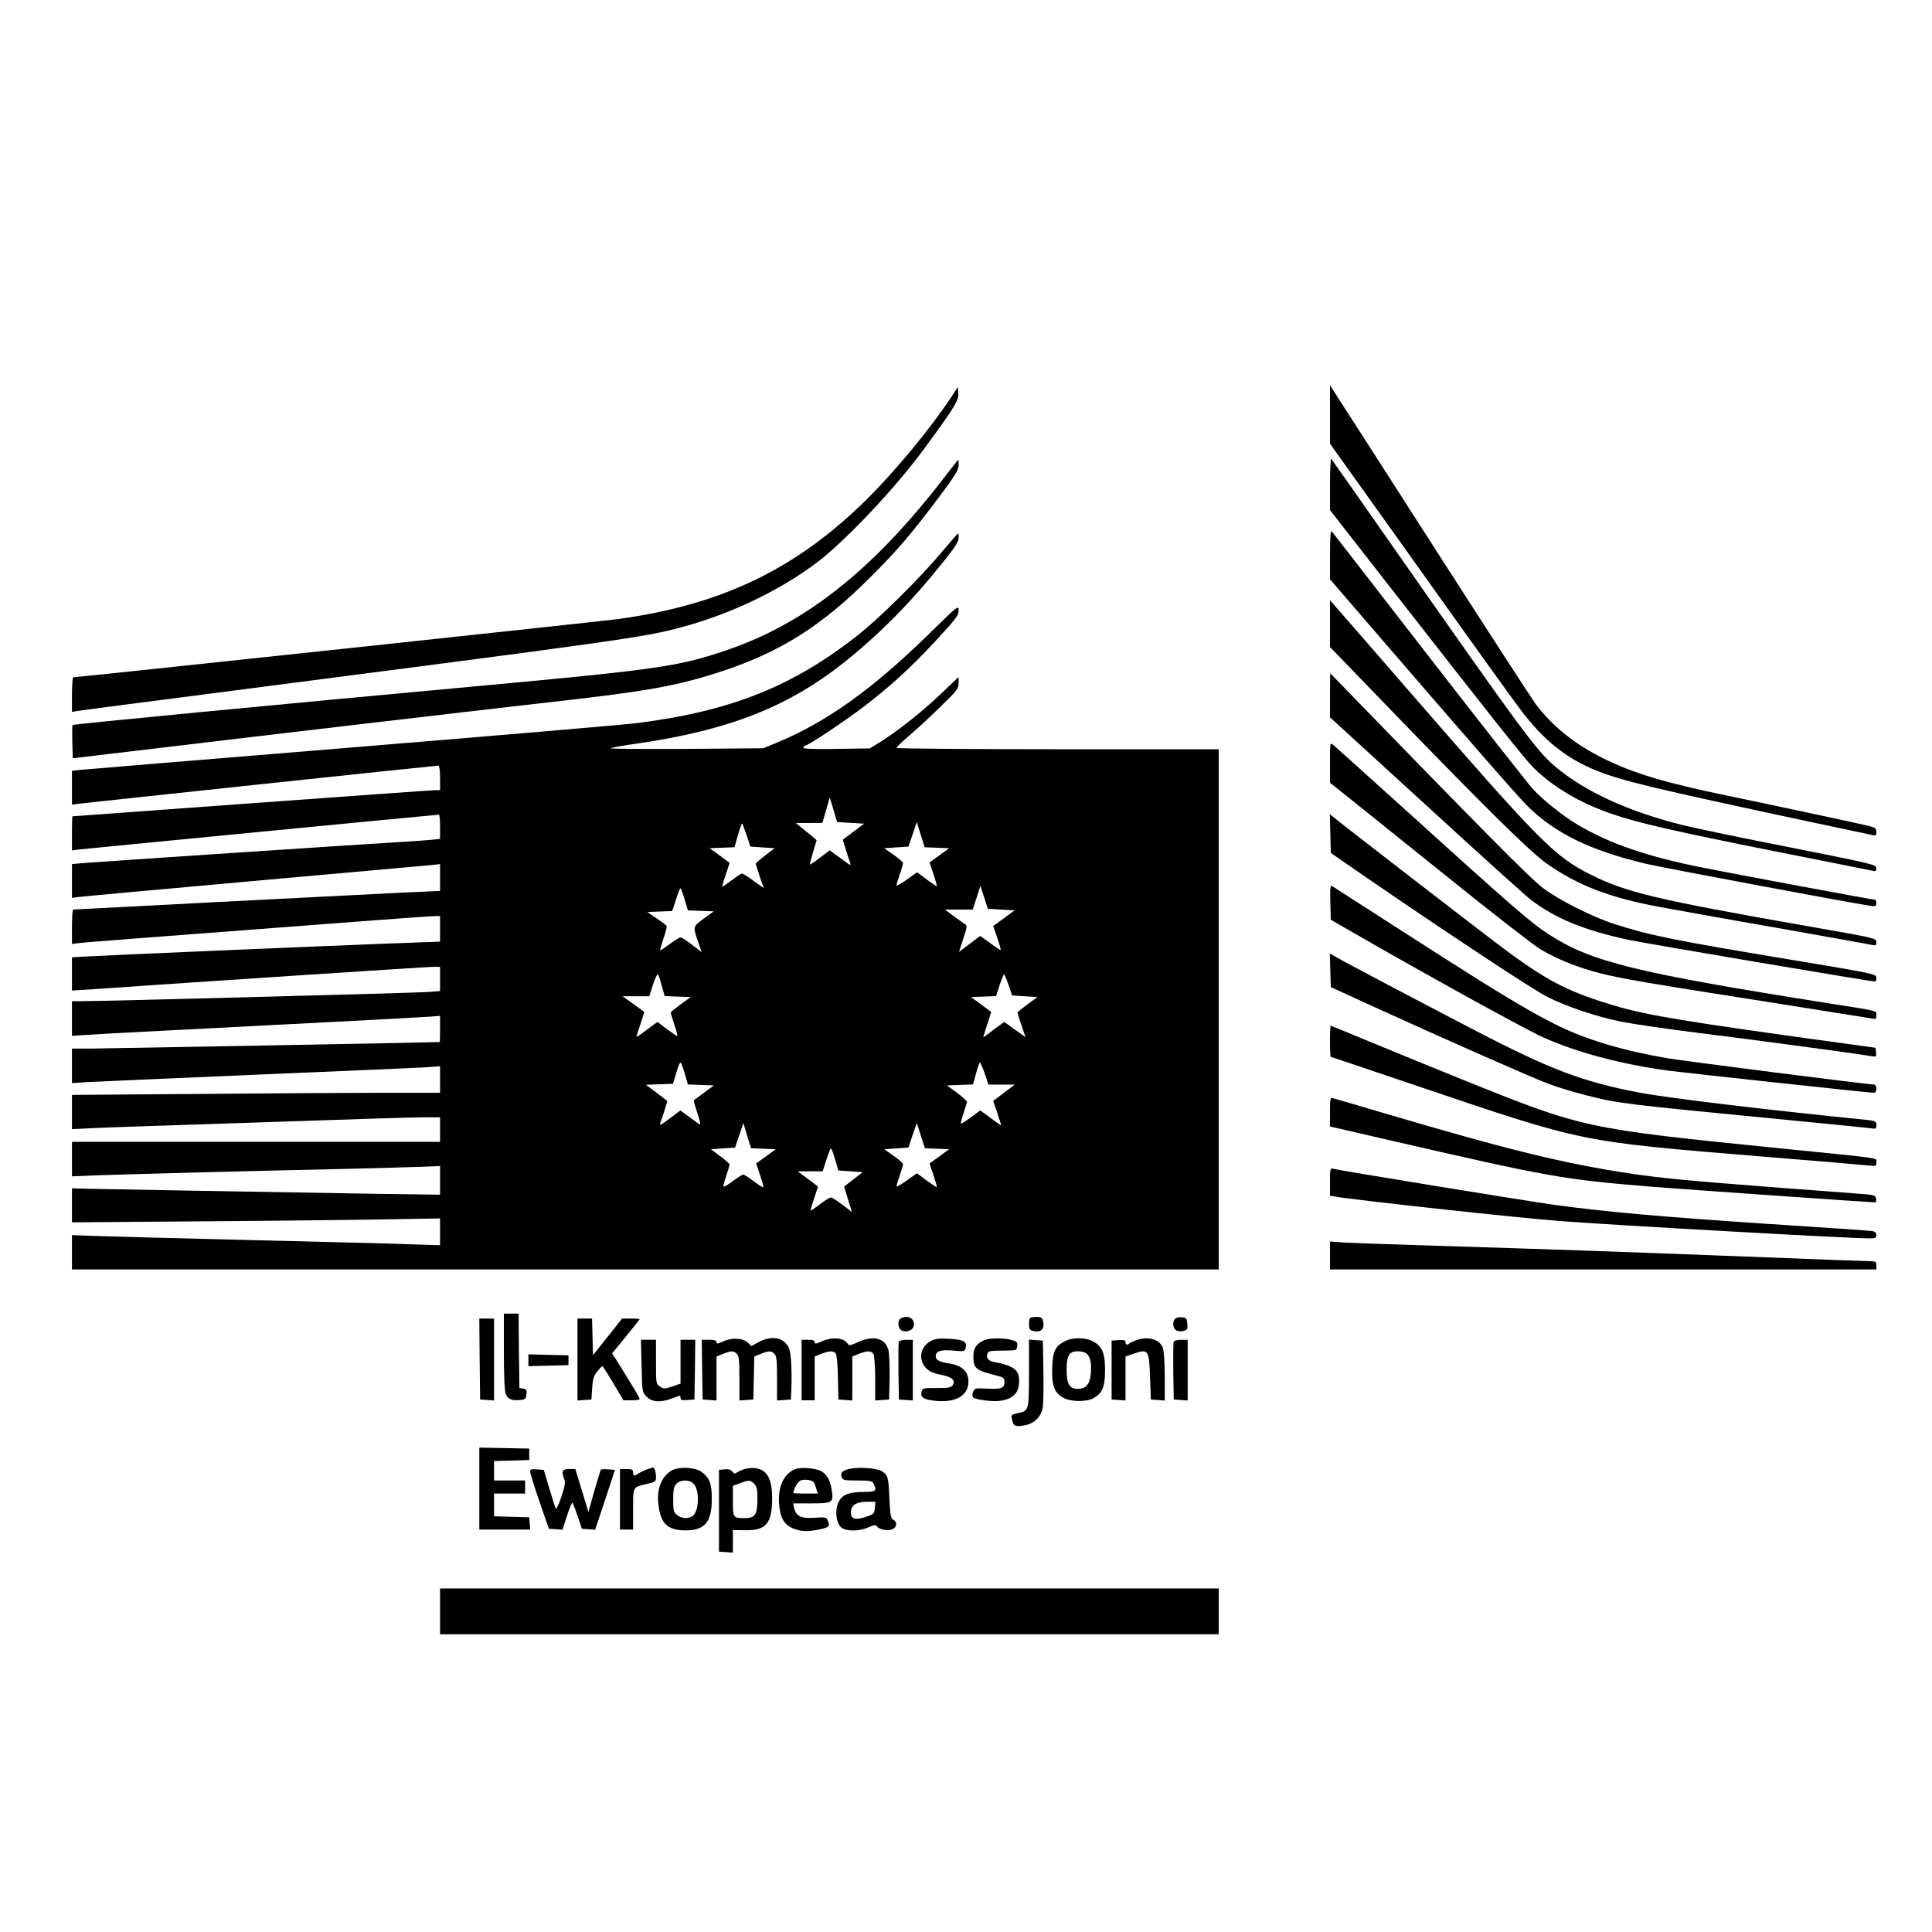 <?xml version="1.0" standalone="no"?>
<!DOCTYPE svg PUBLIC "-//W3C//DTD SVG 20010904//EN"
 "http://www.w3.org/TR/2001/REC-SVG-20010904/DTD/svg10.dtd">
<svg version="1.0" xmlns="http://www.w3.org/2000/svg"
 width="1181pt" height="1181pt" viewBox="0 0 1181 1181"
 preserveAspectRatio="xMidYMid meet">
<g transform="translate(0,1181) scale(0.1,-0.1)"
fill="#000000" stroke="none">
<path d="M8130 9277 l0 -179 547 -766 c300 -422 579 -810 619 -862 141 -186
279 -297 464 -371 158 -63 341 -107 1315 -315 193 -41 360 -76 373 -79 18 -5
22 -1 22 19 0 21 -7 27 -37 35 -43 11 -546 119 -873 187 -387 80 -578 138
-765 231 -173 87 -303 192 -407 328 -24 33 -290 443 -590 910 -300 468 -573
893 -607 945 l-61 95 0 -178z"/>
<path d="M5816 9384 c-127 -192 -343 -453 -516 -625 -433 -427 -883 -645
-1520 -733 -93 -13 -3304 -356 -3332 -356 -4 0 -8 -48 -8 -106 l0 -106 33 6
c17 3 383 51 812 106 2542 329 2655 344 2885 407 295 79 593 222 818 390 173
130 473 446 651 686 189 256 223 310 219 352 l-3 39 -39 -60z"/>
<path d="M8130 8853 l0 -161 362 -464 c668 -856 823 -1051 882 -1111 117 -116
281 -214 475 -281 161 -56 380 -106 1006 -231 319 -63 588 -117 598 -119 12
-3 17 2 17 18 0 20 -24 26 -522 125 -287 56 -583 118 -657 136 -338 84 -606
207 -790 364 -109 93 -209 229 -956 1296 -219 314 -402 574 -407 580 -4 5 -8
-64 -8 -152z"/>
<path d="M5768 8886 c-431 -559 -843 -886 -1325 -1050 -296 -101 -425 -119
-1533 -221 -1229 -113 -2460 -231 -2466 -237 -3 -3 -3 -50 -2 -104 l3 -99 355
42 c698 84 2141 253 2495 293 656 73 838 105 1113 195 364 120 614 278 911
575 165 164 253 268 417 486 102 136 124 172 124 200 0 19 -1 34 -2 34 -2 0
-42 -51 -90 -114z"/>
<path d="M8130 8422 l0 -153 217 -252 c612 -710 925 -1069 988 -1132 171 -169
381 -272 725 -355 103 -24 1248 -239 1373 -257 33 -5 37 -3 37 16 0 11 -4 21
-9 21 -15 0 -852 156 -1051 196 -339 67 -571 147 -765 262 -88 52 -214 152
-274 218 -29 31 -314 395 -634 807 -320 413 -587 758 -594 766 -10 13 -12 -15
-13 -137z"/>
<path d="M5759 8438 c-129 -155 -372 -396 -503 -501 -403 -321 -785 -474
-1361 -547 -88 -11 -878 -78 -1755 -150 -877 -72 -1619 -133 -1648 -136 l-52
-6 0 -104 0 -103 28 4 c27 5 2194 235 2212 235 6 0 10 -31 10 -75 l0 -75 -27
0 c-16 0 -521 -36 -1123 -80 -602 -44 -1096 -80 -1097 -80 -2 0 -3 -47 -3
-104 l0 -105 32 5 c31 4 2197 214 2211 214 4 0 7 -33 7 -74 l0 -74 -57 -6
c-32 -3 -101 -8 -153 -11 -209 -12 -1909 -125 -1972 -131 l-68 -6 0 -103 0
-104 33 5 c17 3 505 47 1082 99 578 52 1069 96 1093 98 l42 5 0 -82 0 -82
-262 -12 c-145 -7 -648 -33 -1118 -57 -470 -25 -858 -45 -862 -45 -5 0 -8 -47
-8 -105 l0 -105 43 5 c37 5 340 28 1815 140 183 14 346 25 362 25 l30 0 0 -78
0 -78 -322 -12 c-489 -19 -1709 -71 -1825 -78 l-103 -6 0 -102 0 -101 113 7
c673 47 2063 138 2095 138 l42 0 0 -74 0 -74 -72 -6 c-71 -5 -2007 -57 -2120
-56 l-58 0 0 -106 0 -106 93 6 c50 4 526 29 1057 56 531 27 995 52 1033 55
l67 5 0 -80 c0 -44 -1 -80 -2 -80 -11 -2 -2047 -39 -2135 -40 l-113 0 0 -105
0 -106 88 6 c48 3 510 23 1027 45 517 22 984 42 1038 45 l97 7 0 -81 0 -81
-337 0 c-186 0 -692 -3 -1125 -7 l-788 -6 0 -105 0 -104 132 6 c73 4 410 15
748 26 338 11 743 25 900 30 157 5 327 10 378 10 l92 0 0 -75 0 -75 -1125 0
-1125 0 0 -105 0 -106 137 6 c128 5 993 28 1548 40 132 3 313 8 403 11 l162 6
0 -88 0 -87 -432 6 c-665 11 -1580 27 -1705 30 l-113 3 0 -104 0 -104 787 6
c434 3 940 9 1126 12 l337 6 0 -82 0 -82 -182 6 c-101 4 -547 15 -993 26 -445
11 -870 22 -942 25 l-133 5 0 -105 0 -105 3505 0 3505 0 0 1590 0 1590 -985 0
c-542 0 -985 4 -985 8 0 5 35 39 78 75 42 36 128 115 190 176 103 100 112 112
112 146 l0 37 -112 -107 c-116 -110 -272 -233 -374 -295 l-58 -35 -203 -3
c-129 -2 -203 0 -203 7 0 5 8 12 19 16 29 9 246 155 352 236 163 125 286 237
436 399 126 136 143 158 143 188 0 34 -3 32 -182 -144 -348 -340 -626 -539
-937 -667 l-76 -31 -470 -4 c-258 -1 -466 0 -463 4 4 3 78 17 165 29 561 82
924 225 1268 500 217 174 405 364 608 619 64 80 87 116 87 137 0 16 -1 29 -3
29 -2 0 -46 -51 -98 -112z m-560 -1658 l83 -5 -65 -49 -65 -49 15 -50 c8 -28
19 -61 24 -74 14 -37 12 -37 -23 -11 -18 13 -47 35 -65 47 l-31 23 -61 -46
c-34 -26 -61 -44 -61 -40 0 4 9 39 21 78 l21 70 -24 21 c-14 11 -42 34 -64 52
l-39 32 81 0 81 1 23 78 22 77 23 -75 22 -75 82 -5z m-635 -76 l23 -69 74 -5
74 -5 -57 -44 c-32 -24 -58 -47 -58 -50 0 -4 11 -40 24 -79 l25 -71 -62 44
c-33 25 -65 45 -71 45 -5 0 -33 -18 -62 -40 -29 -22 -55 -40 -58 -40 -3 0 6
32 20 72 13 39 24 72 24 73 0 1 -28 21 -61 46 l-61 44 76 3 76 3 21 75 c12 41
24 73 26 71 2 -2 14 -35 27 -73z m1163 -76 l75 -3 -60 -44 -60 -43 24 -71 c13
-39 22 -72 21 -74 -2 -1 -30 17 -62 41 l-59 44 -63 -45 c-35 -25 -63 -41 -63
-35 0 5 9 35 20 67 11 32 20 63 20 69 -1 6 -26 29 -58 51 l-57 40 74 5 74 5
26 75 25 75 24 -77 24 -77 75 -3z m393 -378 l82 -5 -65 -48 -66 -48 25 -71
c13 -39 23 -73 21 -75 -2 -1 -31 17 -64 42 l-61 44 -65 -49 -65 -49 26 80 c23
69 25 82 12 89 -8 5 -39 27 -69 49 l-55 41 85 0 85 0 24 73 23 72 23 -70 22
-70 82 -5z m-1935 62 l20 -67 79 -3 79 -3 -62 -45 c-68 -51 -66 -45 -30 -152
l18 -52 -59 45 c-32 25 -64 45 -70 45 -6 0 -35 -18 -65 -40 -30 -22 -56 -40
-59 -40 -3 0 6 32 19 71 14 39 23 75 20 79 -2 4 -30 25 -61 46 l-57 39 76 3
76 3 23 69 c12 39 24 70 27 70 4 0 15 -30 26 -68z m-140 -527 l18 -64 80 -3
79 -3 -61 -44 c-33 -25 -61 -47 -61 -51 0 -4 11 -39 24 -79 15 -42 20 -69 13
-64 -7 4 -36 25 -65 46 l-53 40 -32 -23 c-18 -13 -47 -35 -64 -48 -18 -13 -33
-22 -33 -20 0 3 11 38 25 78 14 40 24 74 22 75 -1 1 -31 23 -67 49 l-64 46 81
0 82 0 22 69 c13 39 26 68 30 66 4 -3 15 -34 24 -70z m2121 2 l21 -62 77 -5
78 -5 -61 -44 c-33 -25 -61 -47 -61 -51 0 -4 11 -39 24 -78 l25 -72 -65 46
-65 47 -32 -23 c-18 -13 -47 -34 -64 -48 l-33 -24 16 53 c9 29 20 63 25 77 5
14 8 26 7 27 -2 1 -30 22 -62 46 l-60 44 77 3 76 3 22 69 c13 38 25 67 28 64
3 -3 15 -33 27 -67z m-1980 -541 l19 -65 79 -3 80 -3 -60 -44 c-32 -24 -61
-45 -63 -47 -2 -2 8 -37 22 -79 15 -43 21 -72 14 -68 -7 4 -36 24 -65 46 l-53
39 -52 -39 c-76 -57 -79 -58 -68 -30 5 13 16 47 25 75 l15 52 -65 50 -66 49
83 3 83 3 20 67 c10 37 22 65 26 63 4 -3 16 -34 26 -69z m1936 -66 l81 0 -66
-50 -66 -50 25 -72 c13 -39 24 -73 24 -76 0 -2 -15 7 -32 20 -18 13 -47 35
-64 47 l-32 23 -57 -42 c-31 -23 -58 -40 -61 -38 -2 3 5 31 16 63 11 32 20 63
20 70 0 6 -28 31 -61 56 l-61 44 80 3 80 3 17 62 c9 34 20 66 23 72 3 5 16
-23 30 -63 l24 -72 80 0z m-1455 -392 l75 -3 -60 -44 -60 -43 24 -71 c13 -39
22 -72 20 -75 -3 -2 -29 15 -59 37 -29 23 -58 41 -64 41 -5 0 -34 -18 -64 -40
-29 -23 -55 -37 -57 -32 -1 4 7 34 18 67 11 32 20 62 20 66 0 5 -26 28 -57 51
l-57 43 74 5 73 5 26 75 25 75 23 -77 24 -77 76 -3z m1061 0 l74 -3 -60 -44
-60 -43 24 -71 c13 -39 22 -72 21 -74 -2 -1 -30 17 -63 41 l-59 44 -62 -44
c-35 -25 -63 -41 -63 -36 0 5 9 35 20 67 11 32 20 63 20 69 0 6 -26 29 -58 51
l-57 40 74 5 74 5 25 75 26 75 25 -77 25 -77 74 -3z m-623 -66 l20 -67 74 -5
75 -5 -57 -44 c-31 -24 -57 -44 -57 -45 0 0 11 -36 24 -78 l24 -77 -58 44
c-32 25 -64 45 -71 45 -7 0 -36 -18 -65 -40 -29 -22 -55 -40 -58 -40 -3 0 6
32 20 72 13 39 24 73 24 74 0 1 -28 23 -62 48 l-62 46 77 0 76 0 22 70 c13 39
25 70 28 70 4 0 15 -30 26 -68z"/>
<path d="M8130 7998 l0 -143 372 -385 c580 -600 850 -866 953 -939 191 -134
386 -209 690 -265 105 -19 435 -79 735 -131 300 -53 555 -99 568 -102 18 -4
22 -1 22 18 0 24 -6 25 -418 97 -928 163 -1112 207 -1327 315 -224 112 -306
195 -1120 1132 -186 215 -369 425 -407 468 l-68 78 0 -143z"/>
<path d="M8130 7560 l0 -135 593 -542 c325 -298 612 -557 637 -575 152 -114
324 -185 595 -243 95 -21 1482 -255 1508 -255 4 0 7 10 7 23 0 23 -9 25 -532
112 -701 116 -852 147 -1068 216 -136 44 -341 147 -440 222 -75 57 -352 336
-1202 1212 l-97 100 -1 -135z"/>
<path d="M8130 7149 l0 -124 158 -126 c86 -69 358 -288 604 -485 246 -198 482
-381 525 -407 102 -61 229 -112 367 -147 131 -33 289 -60 1056 -180 316 -50
587 -93 603 -96 24 -5 27 -3 27 19 0 30 21 25 -280 72 -1185 187 -1462 255
-1719 421 -117 76 -206 153 -936 814 -204 184 -378 341 -388 349 -16 13 -17 5
-17 -110z"/>
<path d="M8132 6714 l3 -118 210 -145 c489 -336 1027 -692 1114 -735 119 -60
298 -120 449 -151 64 -13 281 -45 482 -70 338 -42 971 -127 1048 -141 32 -5
33 -4 30 23 l-3 28 -550 76 c-752 106 -909 135 -1137 210 -237 78 -361 149
-648 367 -210 160 -901 694 -958 740 l-43 35 3 -119z"/>
<path d="M8132 6295 l3 -107 95 -55 c457 -264 1083 -610 1203 -664 204 -92
478 -165 767 -204 117 -15 1226 -135 1254 -135 10 0 16 9 16 25 0 14 -6 25
-13 25 -35 0 -1157 143 -1262 161 -154 26 -295 59 -418 99 -263 84 -428 177
-1232 695 -214 138 -396 255 -403 259 -10 6 -12 -14 -10 -99z"/>
<path d="M8132 5878 l3 -102 260 -119 c460 -210 967 -433 1070 -472 55 -21
159 -52 230 -70 201 -51 219 -53 1220 -150 259 -25 489 -48 513 -51 40 -6 42
-5 42 19 0 23 -4 25 -67 32 -611 61 -1215 134 -1382 166 -349 67 -542 140
-1006 381 -350 182 -792 415 -843 445 l-43 24 3 -103z"/>
<path d="M8130 5445 c0 -52 2 -95 4 -95 1 0 243 -81 537 -181 1021 -345 977
-336 2104 -429 336 -27 629 -52 653 -55 39 -4 42 -3 42 20 0 29 53 21 -585 85
-1197 121 -1203 122 -1929 414 -182 74 -441 179 -575 235 -134 56 -245 101
-247 101 -2 0 -4 -43 -4 -95z"/>
<path d="M8130 5013 l0 -89 338 -78 c1011 -233 1079 -245 1637 -291 162 -13
1333 -95 1358 -95 5 0 7 10 5 23 -3 20 -10 23 -93 29 -49 4 -270 21 -490 37
-570 44 -720 58 -910 86 -405 60 -753 145 -1520 372 -159 47 -298 88 -307 90
-16 5 -18 -4 -18 -84z"/>
<path d="M8130 4586 l0 -85 33 -6 c131 -22 1119 -130 1372 -149 340 -26 1771
-106 1892 -106 36 0 43 3 43 20 0 12 -8 21 -22 24 -13 3 -304 23 -648 45 -648
43 -984 73 -1300 116 -189 27 -1321 211 -1352 221 -16 5 -18 -3 -18 -80z"/>
<path d="M8130 4136 l0 -86 1670 0 1670 0 0 25 c0 21 -5 25 -29 25 -15 0 -374
13 -797 30 -816 31 -1101 41 -1869 65 -264 8 -517 17 -562 20 l-83 6 0 -85z"/>
<path d="M3080 3551 c0 -140 4 -240 11 -260 12 -34 36 -44 90 -39 30 3 34 7
37 35 3 26 -1 32 -20 35 l-23 3 -3 228 -2 227 -45 0 -45 0 0 -229z"/>
<path d="M5500 3746 c-15 -19 -9 -56 11 -69 9 -5 28 -7 42 -3 52 13 42 86 -12
86 -16 0 -34 -7 -41 -14z"/>
<path d="M6297 3753 c-4 -3 -7 -21 -7 -39 0 -27 5 -35 25 -40 48 -12 73 13 61
61 -5 20 -13 25 -40 25 -18 0 -36 -3 -39 -7z"/>
<path d="M7181 3746 c-16 -19 -11 -56 10 -69 9 -5 28 -7 43 -3 24 6 27 11 24
44 -3 33 -6 37 -34 40 -18 2 -36 -3 -43 -12z"/>
<path d="M2932 3503 l3 -248 43 -3 42 -3 0 250 0 251 -45 0 -45 0 2 -247z"/>
<path d="M3530 3499 l0 -250 43 3 42 3 5 71 c4 58 10 76 33 103 15 19 29 32
31 30 2 -2 32 -50 66 -106 l61 -103 50 0 c27 0 49 3 49 8 0 8 -36 68 -117 198
l-51 81 84 103 c46 56 84 104 84 106 0 2 -24 4 -53 4 l-54 0 -89 -112 -89
-112 -3 112 -3 112 -44 0 -45 0 0 -251z"/>
<path d="M4423 3611 c-35 -16 -43 -17 -43 -6 0 11 -12 15 -45 15 l-45 0 2
-182 3 -183 43 -3 42 -3 0 134 0 135 40 16 c50 20 65 20 84 0 13 -12 16 -41
16 -150 l0 -135 43 3 42 3 3 132 3 131 39 16 c50 20 65 20 84 0 13 -12 16 -41
16 -150 l0 -135 43 3 42 3 3 85 c2 47 0 118 -3 159 -6 64 -11 79 -35 103 -37
37 -98 38 -162 4 l-45 -24 -21 20 c-29 29 -97 33 -149 9z"/>
<path d="M5023 3610 c-35 -16 -43 -16 -43 -5 0 11 -12 15 -40 15 l-40 0 0
-185 0 -185 40 0 40 0 0 134 0 134 40 16 c49 19 74 20 88 3 7 -8 13 -69 14
-148 l3 -134 43 -3 42 -3 0 134 0 135 40 16 c53 21 77 20 90 -3 5 -11 10 -79
10 -151 l0 -131 43 3 42 3 3 133 c1 73 -2 151 -8 172 -19 71 -93 89 -187 45
-41 -19 -54 -21 -60 -11 -23 39 -95 46 -160 16z"/>
<path d="M5692 3614 c-65 -33 -81 -112 -34 -164 21 -23 42 -33 91 -43 70 -14
94 -34 75 -64 -10 -15 -26 -18 -98 -18 -84 1 -87 0 -93 -24 -8 -33 14 -47 84
-54 126 -13 203 32 203 118 0 62 -40 99 -121 111 -58 9 -79 21 -79 44 0 31 32
41 108 34 67 -6 69 -6 75 17 10 38 -12 50 -99 55 -61 4 -86 1 -112 -12z"/>
<path d="M6020 3619 c-49 -20 -70 -49 -70 -99 0 -76 14 -87 148 -120 37 -10
42 -14 42 -40 0 -36 -19 -43 -112 -38 -67 3 -71 2 -80 -21 -5 -14 -5 -28 0
-33 14 -14 123 -28 166 -21 81 12 116 49 116 122 0 68 -34 93 -157 116 -33 7
-46 25 -37 50 7 17 15 19 109 19 68 1 70 2 73 28 3 23 -2 28 -35 37 -47 13
-130 13 -163 0z"/>
<path d="M6511 3612 c-61 -30 -76 -62 -79 -165 -3 -107 12 -149 67 -181 46
-26 144 -27 187 -2 54 32 69 69 69 171 0 104 -17 146 -75 176 -44 24 -124 25
-169 1z m133 -78 c22 -22 29 -56 24 -121 -6 -64 -30 -93 -79 -93 -51 0 -69 30
-69 113 0 92 15 117 70 117 22 0 45 -7 54 -16z"/>
<path d="M6943 3617 c-17 -7 -35 -15 -39 -19 -12 -13 -24 -9 -24 8 0 12 -9 14
-42 12 l-43 -3 0 -180 0 -180 43 -3 42 -3 0 134 0 135 47 16 c93 32 97 27 103
-141 l5 -138 43 -3 42 -3 0 144 c0 80 -5 158 -11 176 -19 55 -91 75 -166 48z"/>
<path d="M3922 3461 c3 -151 4 -161 27 -185 40 -42 95 -43 194 -1 12 5 17 3
17 -10 0 -13 8 -16 43 -13 l42 3 3 183 2 182 -45 0 -45 0 0 -134 0 -134 -50
-17 c-47 -16 -53 -16 -75 -1 -25 16 -25 19 -25 151 l0 135 -46 0 -46 0 4 -159z"/>
<path d="M5494 3607 c-2 -7 -3 -89 -2 -182 l3 -170 43 -3 42 -3 0 185 0 186
-40 0 c-24 0 -43 -5 -46 -13z"/>
<path d="M6290 3416 c0 -223 -2 -229 -58 -242 -51 -11 -53 -12 -46 -41 10 -41
17 -45 70 -37 65 9 110 53 119 115 3 24 5 125 3 224 l-3 180 -42 3 -43 3 0
-205z"/>
<path d="M7174 3607 c-2 -7 -3 -89 -2 -182 l3 -170 43 -3 42 -3 0 185 0 186
-40 0 c-24 0 -43 -5 -46 -13z"/>
<path d="M3230 3495 l0 -36 123 3 122 3 0 30 0 30 -122 3 -123 3 0 -36z"/>
<path d="M2930 2710 l0 -250 156 0 155 0 -3 38 -3 37 -107 3 -108 3 0 69 0 70
95 0 95 0 0 40 0 40 -95 0 -95 0 0 60 0 59 108 3 107 3 0 35 0 35 -152 3 -153
3 0 -251z"/>
<path d="M3955 2828 c-16 -6 -39 -17 -50 -24 -27 -19 -35 -17 -35 6 0 17 -7
20 -40 20 l-40 0 0 -185 0 -185 40 0 40 0 0 125 c0 140 -4 133 88 155 48 11
52 14 52 40 0 32 -9 60 -19 59 -3 0 -19 -5 -36 -11z"/>
<path d="M4110 2823 c-67 -35 -99 -119 -84 -220 15 -110 58 -148 166 -148 116
0 159 52 159 190 1 93 -13 131 -62 167 -38 29 -134 34 -179 11z m129 -82 c41
-41 34 -178 -9 -201 -29 -16 -65 -12 -91 9 -21 17 -24 27 -24 94 0 60 4 79 19
96 25 27 79 28 105 2z"/>
<path d="M4545 2828 c-16 -6 -36 -15 -43 -21 -9 -7 -16 -5 -25 7 -9 12 -23 17
-47 14 l-35 -3 0 -250 0 -250 43 -3 42 -3 0 69 0 69 78 -1 c125 -2 162 42 162
195 0 122 -32 177 -107 185 -21 2 -51 -2 -68 -8z m65 -88 c16 -16 20 -33 20
-93 0 -94 -14 -117 -75 -117 -74 0 -75 1 -75 105 l0 93 43 15 c56 21 64 20 87
-3z"/>
<path d="M4860 2829 c-71 -30 -107 -110 -97 -219 7 -78 29 -117 80 -141 48
-21 94 -24 166 -8 59 12 65 18 52 52 -9 23 -12 24 -83 19 -82 -5 -112 9 -124
61 l-6 27 110 0 c130 0 138 5 127 77 -9 61 -27 95 -61 118 -32 20 -129 29
-164 14z m113 -78 c4 -4 11 -22 16 -39 l10 -32 -75 0 c-41 0 -74 2 -74 4 0 22
27 70 44 76 22 9 65 4 79 -9z"/>
<path d="M5192 2831 c-44 -11 -56 -24 -47 -50 6 -19 14 -21 95 -21 78 0 91 -2
100 -19 23 -44 14 -51 -60 -51 -93 0 -136 -18 -156 -67 -21 -49 -13 -118 15
-147 28 -28 110 -29 170 -2 30 14 45 16 49 8 12 -19 59 -31 89 -23 34 9 43 45
15 60 -17 9 -20 26 -25 128 -6 135 -9 145 -45 169 -30 20 -147 28 -200 15z
m156 -238 c-3 -36 -6 -39 -56 -56 -68 -22 -95 -11 -90 36 4 39 35 57 101 57
l48 0 -3 -37z"/>
<path d="M3241 2813 c0 -10 26 -92 57 -183 l57 -165 42 -3 41 -3 28 85 c15 47
30 83 33 80 4 -3 18 -40 32 -82 l26 -77 40 -3 41 -3 61 183 60 183 -40 3 c-23
2 -43 1 -45 -1 -3 -2 -21 -62 -41 -131 l-36 -128 -40 131 -40 131 -38 0 c-42
0 -49 -13 -29 -64 7 -19 2 -44 -19 -108 -17 -49 -31 -77 -35 -68 -3 8 -21 65
-39 125 l-33 110 -42 3 c-35 3 -42 0 -41 -15z"/>
<path d="M2690 1960 l0 -140 2380 0 2380 0 0 140 0 140 -2380 0 -2380 0 0
-140z"/>
</g>
</svg>
